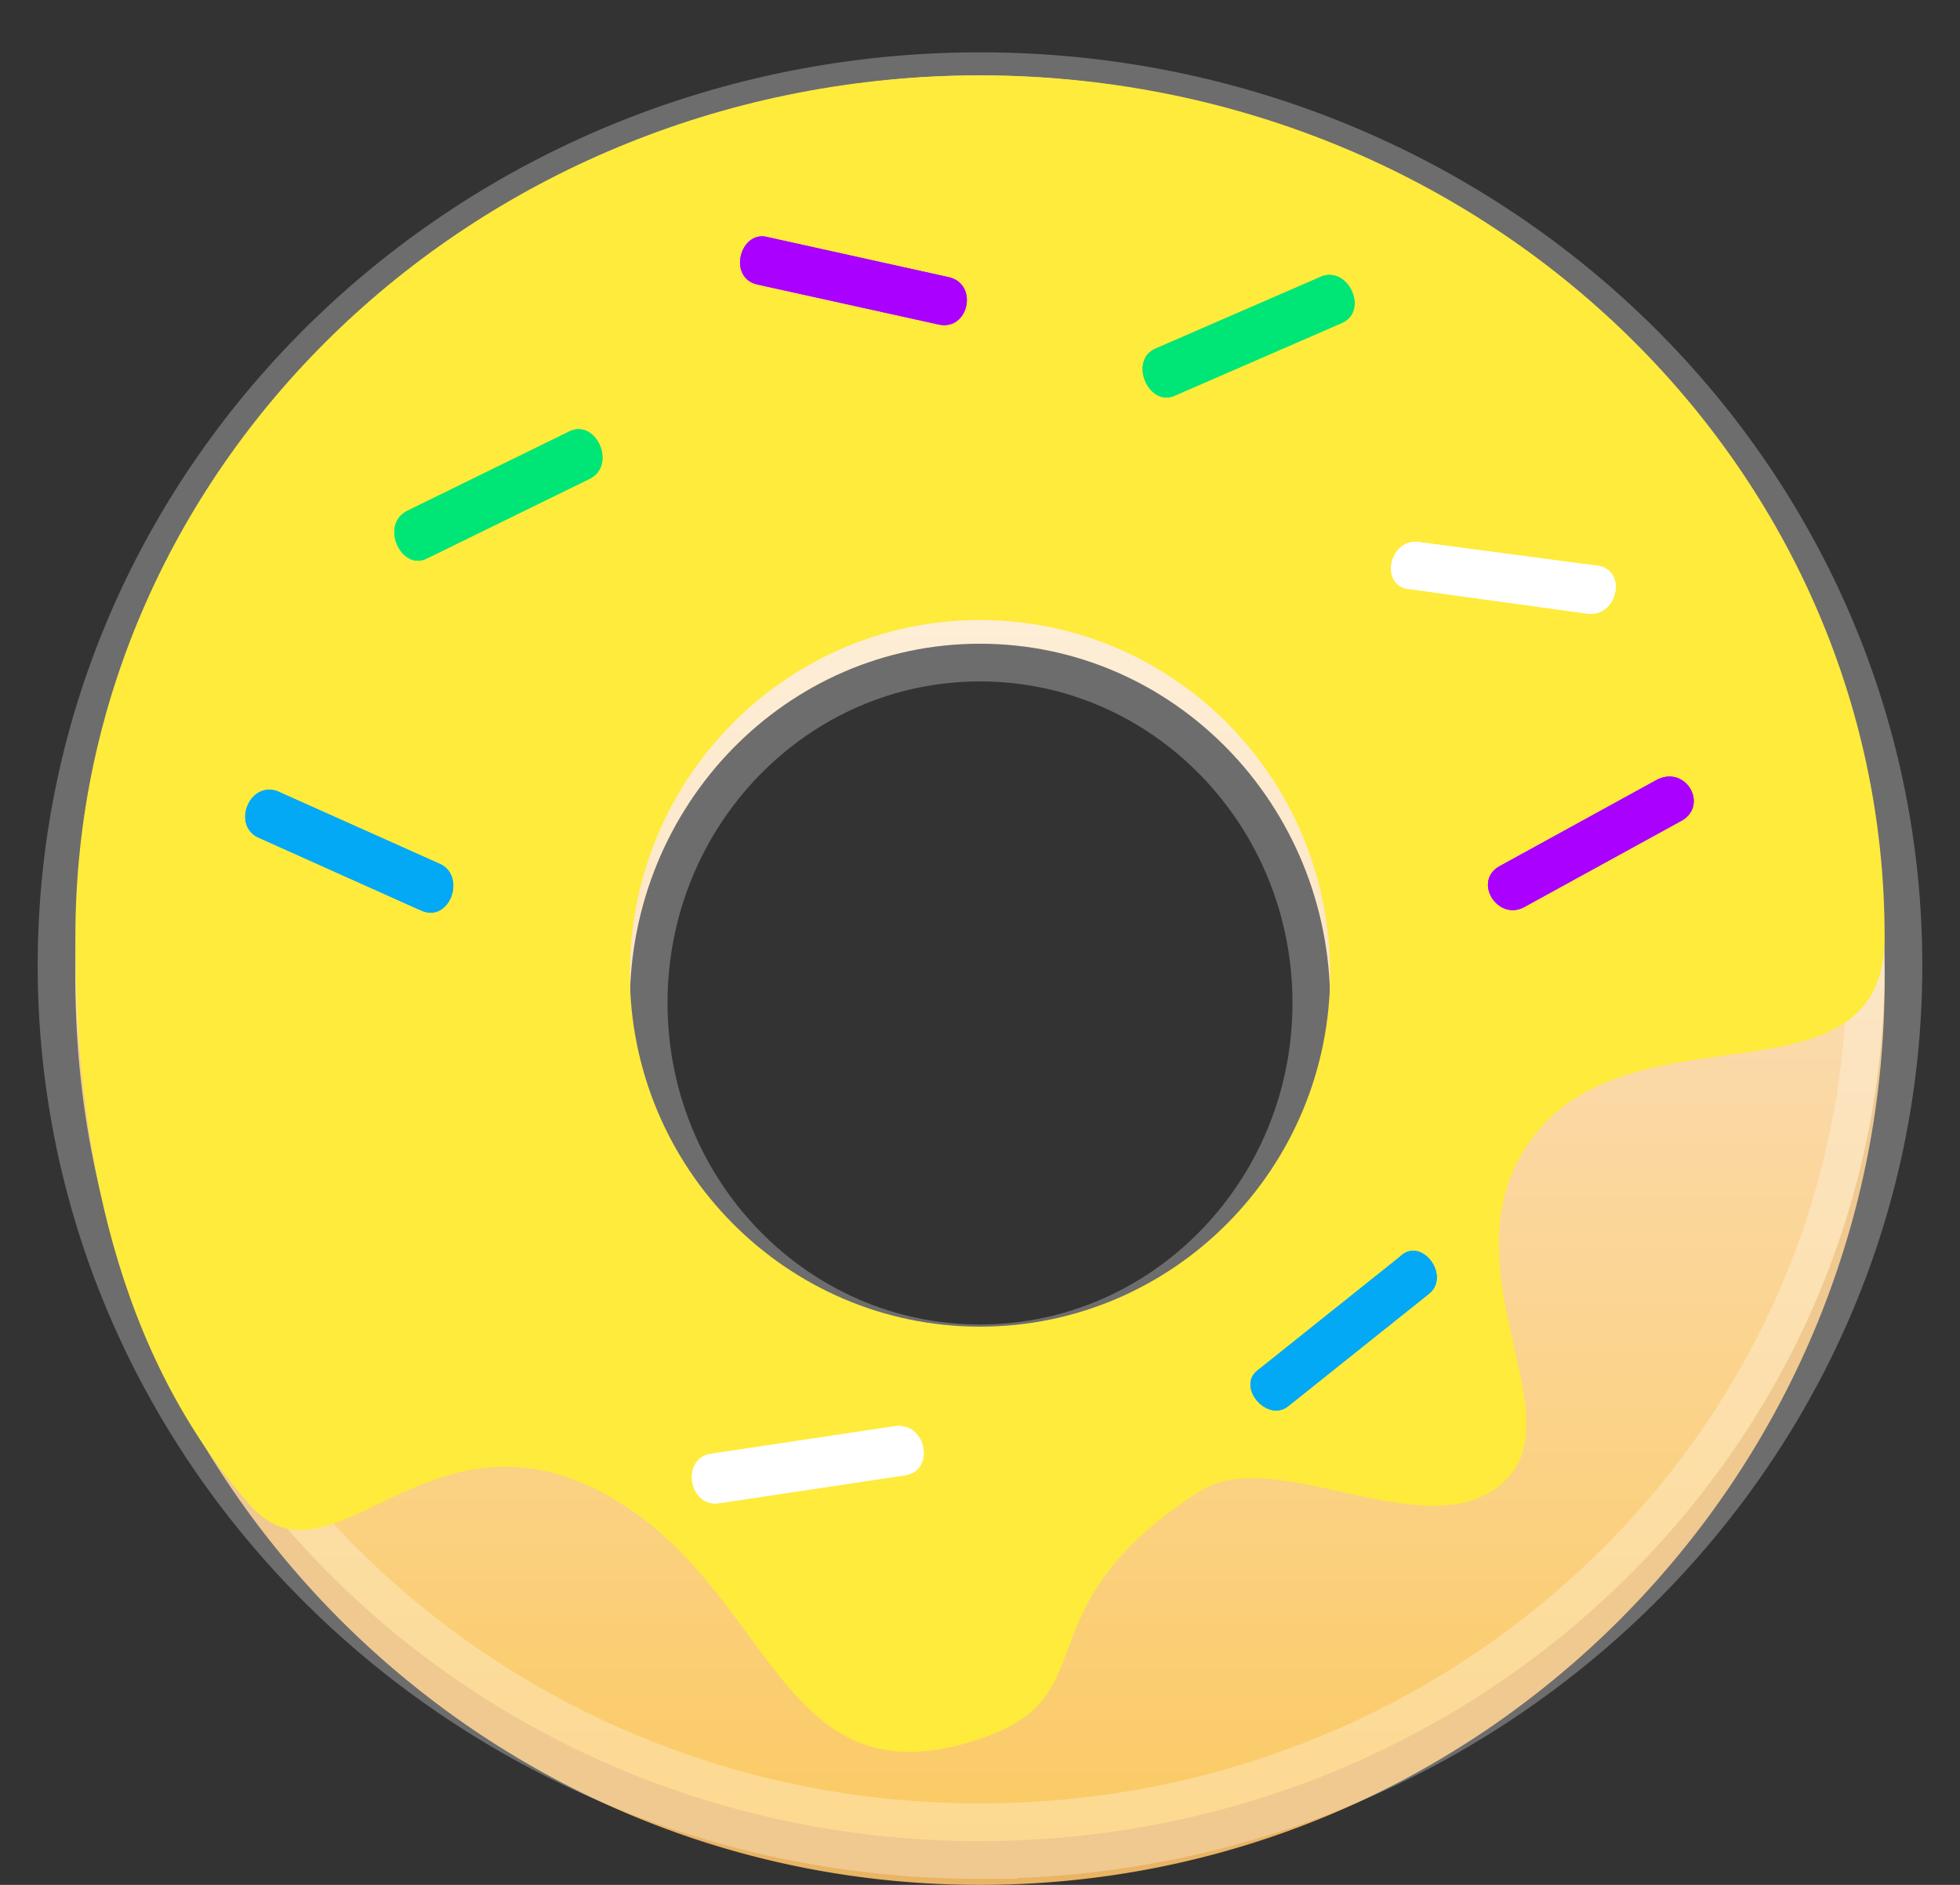 <svg xmlns="http://www.w3.org/2000/svg" xmlns:xlink="http://www.w3.org/1999/xlink" width="26" height="25" viewBox="0 0 26 25">
    <rect x="0" y="0" width="26" height="25" fill="#333333" stroke="none"/>
    <defs>
        <linearGradient id="a" x1="50%" x2="50%" y1="0%" y2="100%">
            <stop offset="0%" stop-color="#FFF8EE"/>
            <stop offset="55.675%" stop-color="#FBD9A7"/>
            <stop offset="100%" stop-color="#FBCA63"/>
        </linearGradient>
        <path id="b" d="M12 22.063c-2.726.917-2.71-2.064-5.032-3.277-2.323-1.214-3.577 1.386-4.645.182C.559 16.979 0 14.228 0 11.422 0 5.114 5.373 0 12 0s12 5.114 12 11.422c0 2.332-3.29.879-4.645 2.636-1.355 1.757.774 3.905-.58 4.728-1.051.638-2.904-.628-3.872 0-2.422 1.57-1.161 2.691-2.903 3.277zm0-5.467c2.565 0 4.645-2.098 4.645-4.686S14.565 7.224 12 7.224c-2.565 0-4.645 2.098-4.645 4.686s2.08 4.686 4.645 4.686z"/>
        <filter id="c" width="112.5%" height="113.5%" x="-6.3%" y="-6.7%" filterUnits="objectBoundingBox">
            <feGaussianBlur in="SourceAlpha" result="shadowBlurInner1" stdDeviation="1"/>
            <feOffset dy="-1" in="shadowBlurInner1" result="shadowOffsetInner1"/>
            <feComposite in="shadowOffsetInner1" in2="SourceAlpha" k2="-1" k3="1" operator="arithmetic" result="shadowInnerInner1"/>
            <feColorMatrix in="shadowInnerInner1" values="0 0 0 0 1 0 0 0 0 1 0 0 0 0 1 0 0 0 0.256 0"/>
        </filter>
    </defs>
    <g fill="none" fill-rule="evenodd">
        <path fill="#E9B464" d="M1.003 12.751L1 13c0 6.627 5.373 12 12 12s12-5.373 12-12c0-.083 0-.166-.003-.249-.132 6.145-5.453 11.088-11.997 11.088S1.135 18.896 1.003 12.75zm3.599-8.322A11.961 11.961 0 0 1 13 1c3.27 0 6.234 1.308 8.398 3.429C19.234 2.427 16.27 1.194 13 1.194c-3.27 0-6.234 1.233-8.398 3.235z"/>
        <path fill="url(#a)" stroke="#FFF" stroke-opacity=".283" d="M12 23.42c-6.627 0-12-5.2-12-11.614C0 5.393 5.373.194 12 .194s12 5.199 12 11.612c0 6.414-5.373 11.613-12 11.613zm0-6.353c2.565 0 4.645-2.133 4.645-4.764 0-2.632-2.08-4.765-4.645-4.765-2.565 0-4.645 2.133-4.645 4.765 0 2.631 2.08 4.764 4.645 4.764z" transform="translate(1 1)"/>
        <g transform="translate(1 1)">
            <use fill="#FFEB3B" xlink:href="#b"/>
        </g>
        <path id="1" fill="#03A9F4" fill-rule="nonzero" x="" d="M18.961 17.156l-1.865 1.489c-.286.243-.72-.273-.391-.487l1.864-1.489c.28-.28.679.244.392.487"/>
        <path id="2" fill="#FFF" fill-rule="nonzero" d="M21.067 8.14l-2.376-.327c-.387-.038-.27-.663.118-.625l2.413.32c.356.08.232.67-.155.632"/>
        <path id="3" fill="#FFEB3B" fill-rule="nonzero" d="M6.468 15.874L4.312 16.96c-.35.162-.658-.357-.313-.553l2.156-1.085c.35-.162.663.39.313.552"/>
        <path id="4" fill="#A0F" fill-rule="nonzero" d="M12.451 4.304l-2.403-.53c-.401-.09-.23-.724.132-.63l2.404.532c.4.088.268.717-.133.628"/>
        <path id="5" fill="#03A9F4" fill-rule="nonzero" d="M5.587 12.077l-2.169-.972c-.337-.169-.112-.742.26-.612l2.17.971c.337.17.113.78-.261.613"/>
        <path id="6" fill="#A0F" fill-rule="nonzero" d="M22.32 10.878l-2.11 1.158c-.343.174-.667-.333-.33-.541l2.109-1.158c.38-.18.667.333.331.541"/>
        <path id="7" fill="#FFF" fill-rule="nonzero" d="M11.988 19.57l-2.466.37c-.382.04-.485-.579-.108-.655l2.467-.37c.419-.045.526.611.107.655"/>
        <path id="8" fill="#00E676" fill-rule="nonzero" d="M17.802 4.283l-2.217.964c-.351.158-.613-.463-.262-.621l2.218-.964c.355-.12.612.463.261.621M7.831 6.346L5.667 7.405c-.341.18-.638-.446-.26-.632L7.57 5.714c.349-.14.602.452.261.632"/>
        <use xlink:href="#1"/>
        <use xlink:href="#2"/>
        <use xlink:href="#3"/>
        <use xlink:href="#4"/>
        <use xlink:href="#5"/>
        <use xlink:href="#6"/>
        <use xlink:href="#7"/>
        <use xlink:href="#8"/>
    </g>
</svg>

